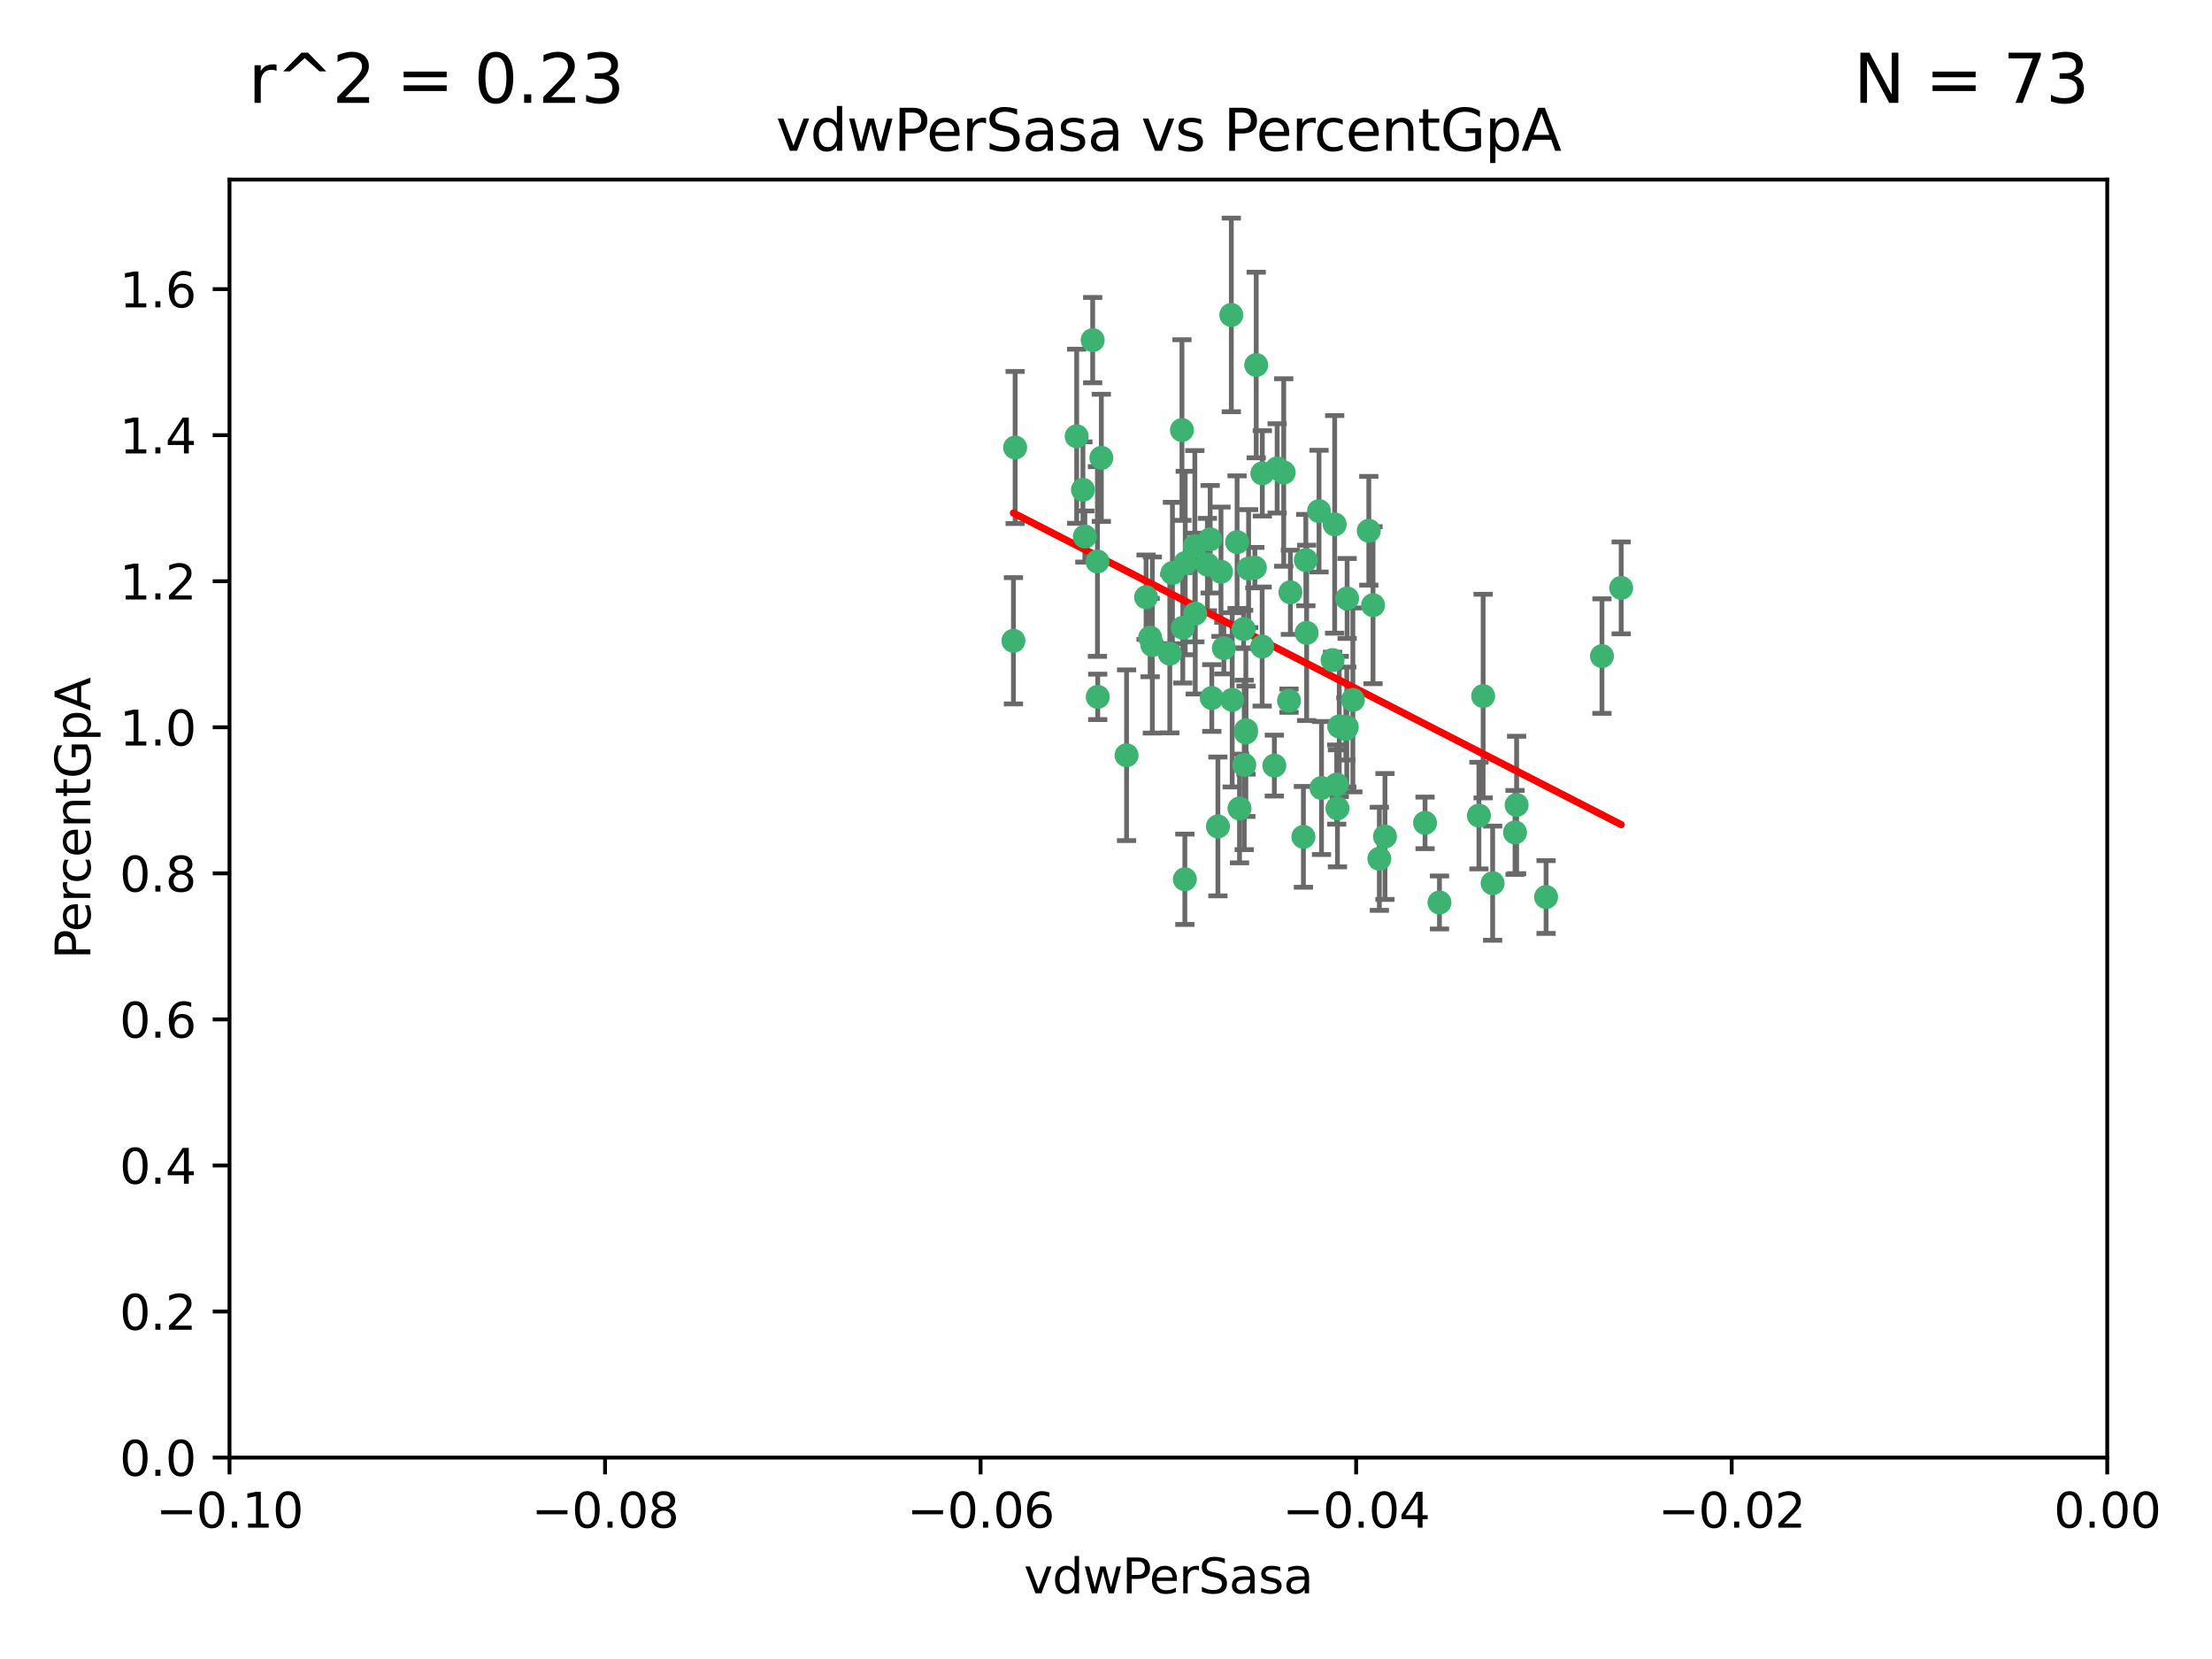 <?xml version="1.0" encoding="utf-8" standalone="no"?>
<!DOCTYPE svg PUBLIC "-//W3C//DTD SVG 1.1//EN"
  "http://www.w3.org/Graphics/SVG/1.1/DTD/svg11.dtd">
<svg xmlns:xlink="http://www.w3.org/1999/xlink" width="460.8pt" height="345.6pt" viewBox="0 0 460.8 345.6" xmlns="http://www.w3.org/2000/svg" version="1.1">
 <defs>
  <style type="text/css">*{stroke-linejoin: round; stroke-linecap: butt}</style>
 </defs>
 <g id="figure_1">
  <g id="patch_1">
   <path d="M 0 345.6 
L 460.8 345.6 
L 460.8 0 
L 0 0 
z
" style="fill: #ffffff"/>
  </g>
  <g id="axes_1">
   <g id="patch_2">
    <path d="M 47.81 303.64 
L 438.975 303.64 
L 438.975 37.411 
L 47.81 37.411 
z
" style="fill: #ffffff"/>
   </g>
   <g id="PathCollection_1">
    <defs>
     <path id="mf8e8f788d4" d="M 0 1.118 
C 0.297 1.118 0.581 1 0.791 0.791 
C 1 0.581 1.118 0.297 1.118 0 
C 1.118 -0.297 1 -0.581 0.791 -0.791 
C 0.581 -1 0.297 -1.118 0 -1.118 
C -0.297 -1.118 -0.581 -1 -0.791 -0.791 
C -1 -0.581 -1.118 -0.297 -1.118 0 
C -1.118 0.297 -1 0.581 -0.791 0.791 
C -0.581 1 -0.297 1.118 0 1.118 
z
" style="stroke: #3cb371"/>
    </defs>
    <g clip-path="url(#p7f26d3a4bd)">
     <use xlink:href="#mf8e8f788d4" x="257.709" y="112.935" style="fill: #3cb371; stroke: #3cb371"/>
     <use xlink:href="#mf8e8f788d4" x="259.069" y="131.048" style="fill: #3cb371; stroke: #3cb371"/>
     <use xlink:href="#mf8e8f788d4" x="224.292" y="90.88" style="fill: #3cb371; stroke: #3cb371"/>
     <use xlink:href="#mf8e8f788d4" x="262.963" y="98.611" style="fill: #3cb371; stroke: #3cb371"/>
     <use xlink:href="#mf8e8f788d4" x="225.996" y="111.768" style="fill: #3cb371; stroke: #3cb371"/>
     <use xlink:href="#mf8e8f788d4" x="234.685" y="157.33" style="fill: #3cb371; stroke: #3cb371"/>
     <use xlink:href="#mf8e8f788d4" x="244.243" y="119.368" style="fill: #3cb371; stroke: #3cb371"/>
     <use xlink:href="#mf8e8f788d4" x="280.558" y="151.457" style="fill: #3cb371; stroke: #3cb371"/>
     <use xlink:href="#mf8e8f788d4" x="256.504" y="65.606" style="fill: #3cb371; stroke: #3cb371"/>
     <use xlink:href="#mf8e8f788d4" x="254.353" y="119.105" style="fill: #3cb371; stroke: #3cb371"/>
     <use xlink:href="#mf8e8f788d4" x="246.396" y="130.776" style="fill: #3cb371; stroke: #3cb371"/>
     <use xlink:href="#mf8e8f788d4" x="248.995" y="127.82" style="fill: #3cb371; stroke: #3cb371"/>
     <use xlink:href="#mf8e8f788d4" x="225.595" y="102.028" style="fill: #3cb371; stroke: #3cb371"/>
     <use xlink:href="#mf8e8f788d4" x="268.527" y="145.966" style="fill: #3cb371; stroke: #3cb371"/>
     <use xlink:href="#mf8e8f788d4" x="267.422" y="98.431" style="fill: #3cb371; stroke: #3cb371"/>
     <use xlink:href="#mf8e8f788d4" x="260.106" y="118.446" style="fill: #3cb371; stroke: #3cb371"/>
     <use xlink:href="#mf8e8f788d4" x="211.471" y="93.226" style="fill: #3cb371; stroke: #3cb371"/>
     <use xlink:href="#mf8e8f788d4" x="253.713" y="172.163" style="fill: #3cb371; stroke: #3cb371"/>
     <use xlink:href="#mf8e8f788d4" x="275.293" y="164.157" style="fill: #3cb371; stroke: #3cb371"/>
     <use xlink:href="#mf8e8f788d4" x="256.69" y="145.786" style="fill: #3cb371; stroke: #3cb371"/>
     <use xlink:href="#mf8e8f788d4" x="259.534" y="152.588" style="fill: #3cb371; stroke: #3cb371"/>
     <use xlink:href="#mf8e8f788d4" x="238.749" y="124.404" style="fill: #3cb371; stroke: #3cb371"/>
     <use xlink:href="#mf8e8f788d4" x="254.947" y="135.021" style="fill: #3cb371; stroke: #3cb371"/>
     <use xlink:href="#mf8e8f788d4" x="259.199" y="159.342" style="fill: #3cb371; stroke: #3cb371"/>
     <use xlink:href="#mf8e8f788d4" x="278.991" y="151.333" style="fill: #3cb371; stroke: #3cb371"/>
     <use xlink:href="#mf8e8f788d4" x="246.907" y="117.288" style="fill: #3cb371; stroke: #3cb371"/>
     <use xlink:href="#mf8e8f788d4" x="277.597" y="137.505" style="fill: #3cb371; stroke: #3cb371"/>
     <use xlink:href="#mf8e8f788d4" x="240.052" y="134.369" style="fill: #3cb371; stroke: #3cb371"/>
     <use xlink:href="#mf8e8f788d4" x="278.038" y="109.235" style="fill: #3cb371; stroke: #3cb371"/>
     <use xlink:href="#mf8e8f788d4" x="272.197" y="131.834" style="fill: #3cb371; stroke: #3cb371"/>
     <use xlink:href="#mf8e8f788d4" x="286.028" y="126.071" style="fill: #3cb371; stroke: #3cb371"/>
     <use xlink:href="#mf8e8f788d4" x="229.43" y="95.371" style="fill: #3cb371; stroke: #3cb371"/>
     <use xlink:href="#mf8e8f788d4" x="248.906" y="113.783" style="fill: #3cb371; stroke: #3cb371"/>
     <use xlink:href="#mf8e8f788d4" x="261.695" y="76.037" style="fill: #3cb371; stroke: #3cb371"/>
     <use xlink:href="#mf8e8f788d4" x="251.524" y="117.606" style="fill: #3cb371; stroke: #3cb371"/>
     <use xlink:href="#mf8e8f788d4" x="261.408" y="118.255" style="fill: #3cb371; stroke: #3cb371"/>
     <use xlink:href="#mf8e8f788d4" x="274.778" y="106.473" style="fill: #3cb371; stroke: #3cb371"/>
     <use xlink:href="#mf8e8f788d4" x="252.103" y="112.334" style="fill: #3cb371; stroke: #3cb371"/>
     <use xlink:href="#mf8e8f788d4" x="252.44" y="145.408" style="fill: #3cb371; stroke: #3cb371"/>
     <use xlink:href="#mf8e8f788d4" x="268.815" y="123.385" style="fill: #3cb371; stroke: #3cb371"/>
     <use xlink:href="#mf8e8f788d4" x="211.116" y="133.482" style="fill: #3cb371; stroke: #3cb371"/>
     <use xlink:href="#mf8e8f788d4" x="272.028" y="116.673" style="fill: #3cb371; stroke: #3cb371"/>
     <use xlink:href="#mf8e8f788d4" x="296.863" y="171.42" style="fill: #3cb371; stroke: #3cb371"/>
     <use xlink:href="#mf8e8f788d4" x="227.626" y="70.852" style="fill: #3cb371; stroke: #3cb371"/>
     <use xlink:href="#mf8e8f788d4" x="228.617" y="116.973" style="fill: #3cb371; stroke: #3cb371"/>
     <use xlink:href="#mf8e8f788d4" x="266.054" y="97.572" style="fill: #3cb371; stroke: #3cb371"/>
     <use xlink:href="#mf8e8f788d4" x="280.631" y="124.669" style="fill: #3cb371; stroke: #3cb371"/>
     <use xlink:href="#mf8e8f788d4" x="228.678" y="145.171" style="fill: #3cb371; stroke: #3cb371"/>
     <use xlink:href="#mf8e8f788d4" x="258.214" y="168.419" style="fill: #3cb371; stroke: #3cb371"/>
     <use xlink:href="#mf8e8f788d4" x="243.692" y="136.178" style="fill: #3cb371; stroke: #3cb371"/>
     <use xlink:href="#mf8e8f788d4" x="239.598" y="132.82" style="fill: #3cb371; stroke: #3cb371"/>
     <use xlink:href="#mf8e8f788d4" x="265.469" y="159.488" style="fill: #3cb371; stroke: #3cb371"/>
     <use xlink:href="#mf8e8f788d4" x="262.93" y="134.689" style="fill: #3cb371; stroke: #3cb371"/>
     <use xlink:href="#mf8e8f788d4" x="246.22" y="89.586" style="fill: #3cb371; stroke: #3cb371"/>
     <use xlink:href="#mf8e8f788d4" x="287.344" y="178.897" style="fill: #3cb371; stroke: #3cb371"/>
     <use xlink:href="#mf8e8f788d4" x="278.461" y="163.438" style="fill: #3cb371; stroke: #3cb371"/>
     <use xlink:href="#mf8e8f788d4" x="280.361" y="151.836" style="fill: #3cb371; stroke: #3cb371"/>
     <use xlink:href="#mf8e8f788d4" x="246.827" y="183.167" style="fill: #3cb371; stroke: #3cb371"/>
     <use xlink:href="#mf8e8f788d4" x="285.147" y="110.571" style="fill: #3cb371; stroke: #3cb371"/>
     <use xlink:href="#mf8e8f788d4" x="322.076" y="186.867" style="fill: #3cb371; stroke: #3cb371"/>
     <use xlink:href="#mf8e8f788d4" x="333.718" y="136.674" style="fill: #3cb371; stroke: #3cb371"/>
     <use xlink:href="#mf8e8f788d4" x="259.57" y="152.103" style="fill: #3cb371; stroke: #3cb371"/>
     <use xlink:href="#mf8e8f788d4" x="308.088" y="169.899" style="fill: #3cb371; stroke: #3cb371"/>
     <use xlink:href="#mf8e8f788d4" x="271.525" y="174.332" style="fill: #3cb371; stroke: #3cb371"/>
     <use xlink:href="#mf8e8f788d4" x="278.615" y="168.396" style="fill: #3cb371; stroke: #3cb371"/>
     <use xlink:href="#mf8e8f788d4" x="299.868" y="188.002" style="fill: #3cb371; stroke: #3cb371"/>
     <use xlink:href="#mf8e8f788d4" x="281.825" y="145.801" style="fill: #3cb371; stroke: #3cb371"/>
     <use xlink:href="#mf8e8f788d4" x="315.611" y="173.41" style="fill: #3cb371; stroke: #3cb371"/>
     <use xlink:href="#mf8e8f788d4" x="315.939" y="167.688" style="fill: #3cb371; stroke: #3cb371"/>
     <use xlink:href="#mf8e8f788d4" x="337.721" y="122.465" style="fill: #3cb371; stroke: #3cb371"/>
     <use xlink:href="#mf8e8f788d4" x="308.964" y="145.004" style="fill: #3cb371; stroke: #3cb371"/>
     <use xlink:href="#mf8e8f788d4" x="310.945" y="183.98" style="fill: #3cb371; stroke: #3cb371"/>
     <use xlink:href="#mf8e8f788d4" x="288.514" y="174.257" style="fill: #3cb371; stroke: #3cb371"/>
    </g>
   </g>
   <g id="matplotlib.axis_1">
    <g id="xtick_1">
     <g id="line2d_1">
      <defs>
       <path id="me4953b4e4b" d="M 0 0 
L 0 3.5 
" style="stroke: #000000; stroke-width: 0.8"/>
      </defs>
      <g>
       <use xlink:href="#me4953b4e4b" x="47.81" y="303.64" style="stroke: #000000; stroke-width: 0.8"/>
      </g>
     </g>
     <g id="text_1">
      <!-- −0.10 -->
      <g transform="translate(32.487 318.238)scale(0.1 -0.1)">
       <defs>
        <path id="DejaVuSans-2212" d="M 678 2272 
L 4684 2272 
L 4684 1741 
L 678 1741 
L 678 2272 
z
" transform="scale(0.016)"/>
        <path id="DejaVuSans-30" d="M 2034 4250 
Q 1547 4250 1301 3770 
Q 1056 3291 1056 2328 
Q 1056 1369 1301 889 
Q 1547 409 2034 409 
Q 2525 409 2770 889 
Q 3016 1369 3016 2328 
Q 3016 3291 2770 3770 
Q 2525 4250 2034 4250 
z
M 2034 4750 
Q 2819 4750 3233 4129 
Q 3647 3509 3647 2328 
Q 3647 1150 3233 529 
Q 2819 -91 2034 -91 
Q 1250 -91 836 529 
Q 422 1150 422 2328 
Q 422 3509 836 4129 
Q 1250 4750 2034 4750 
z
" transform="scale(0.016)"/>
        <path id="DejaVuSans-2e" d="M 684 794 
L 1344 794 
L 1344 0 
L 684 0 
L 684 794 
z
" transform="scale(0.016)"/>
        <path id="DejaVuSans-31" d="M 794 531 
L 1825 531 
L 1825 4091 
L 703 3866 
L 703 4441 
L 1819 4666 
L 2450 4666 
L 2450 531 
L 3481 531 
L 3481 0 
L 794 0 
L 794 531 
z
" transform="scale(0.016)"/>
       </defs>
       <use xlink:href="#DejaVuSans-2212"/>
       <use xlink:href="#DejaVuSans-30" x="83.789"/>
       <use xlink:href="#DejaVuSans-2e" x="147.412"/>
       <use xlink:href="#DejaVuSans-31" x="179.199"/>
       <use xlink:href="#DejaVuSans-30" x="242.822"/>
      </g>
     </g>
    </g>
    <g id="xtick_2">
     <g id="line2d_2">
      <g>
       <use xlink:href="#me4953b4e4b" x="126.043" y="303.64" style="stroke: #000000; stroke-width: 0.8"/>
      </g>
     </g>
     <g id="text_2">
      <!-- −0.08 -->
      <g transform="translate(110.72 318.238)scale(0.1 -0.1)">
       <defs>
        <path id="DejaVuSans-38" d="M 2034 2216 
Q 1584 2216 1326 1975 
Q 1069 1734 1069 1313 
Q 1069 891 1326 650 
Q 1584 409 2034 409 
Q 2484 409 2743 651 
Q 3003 894 3003 1313 
Q 3003 1734 2745 1975 
Q 2488 2216 2034 2216 
z
M 1403 2484 
Q 997 2584 770 2862 
Q 544 3141 544 3541 
Q 544 4100 942 4425 
Q 1341 4750 2034 4750 
Q 2731 4750 3128 4425 
Q 3525 4100 3525 3541 
Q 3525 3141 3298 2862 
Q 3072 2584 2669 2484 
Q 3125 2378 3379 2068 
Q 3634 1759 3634 1313 
Q 3634 634 3220 271 
Q 2806 -91 2034 -91 
Q 1263 -91 848 271 
Q 434 634 434 1313 
Q 434 1759 690 2068 
Q 947 2378 1403 2484 
z
M 1172 3481 
Q 1172 3119 1398 2916 
Q 1625 2713 2034 2713 
Q 2441 2713 2670 2916 
Q 2900 3119 2900 3481 
Q 2900 3844 2670 4047 
Q 2441 4250 2034 4250 
Q 1625 4250 1398 4047 
Q 1172 3844 1172 3481 
z
" transform="scale(0.016)"/>
       </defs>
       <use xlink:href="#DejaVuSans-2212"/>
       <use xlink:href="#DejaVuSans-30" x="83.789"/>
       <use xlink:href="#DejaVuSans-2e" x="147.412"/>
       <use xlink:href="#DejaVuSans-30" x="179.199"/>
       <use xlink:href="#DejaVuSans-38" x="242.822"/>
      </g>
     </g>
    </g>
    <g id="xtick_3">
     <g id="line2d_3">
      <g>
       <use xlink:href="#me4953b4e4b" x="204.276" y="303.64" style="stroke: #000000; stroke-width: 0.8"/>
      </g>
     </g>
     <g id="text_3">
      <!-- −0.06 -->
      <g transform="translate(188.953 318.238)scale(0.1 -0.1)">
       <defs>
        <path id="DejaVuSans-36" d="M 2113 2584 
Q 1688 2584 1439 2293 
Q 1191 2003 1191 1497 
Q 1191 994 1439 701 
Q 1688 409 2113 409 
Q 2538 409 2786 701 
Q 3034 994 3034 1497 
Q 3034 2003 2786 2293 
Q 2538 2584 2113 2584 
z
M 3366 4563 
L 3366 3988 
Q 3128 4100 2886 4159 
Q 2644 4219 2406 4219 
Q 1781 4219 1451 3797 
Q 1122 3375 1075 2522 
Q 1259 2794 1537 2939 
Q 1816 3084 2150 3084 
Q 2853 3084 3261 2657 
Q 3669 2231 3669 1497 
Q 3669 778 3244 343 
Q 2819 -91 2113 -91 
Q 1303 -91 875 529 
Q 447 1150 447 2328 
Q 447 3434 972 4092 
Q 1497 4750 2381 4750 
Q 2619 4750 2861 4703 
Q 3103 4656 3366 4563 
z
" transform="scale(0.016)"/>
       </defs>
       <use xlink:href="#DejaVuSans-2212"/>
       <use xlink:href="#DejaVuSans-30" x="83.789"/>
       <use xlink:href="#DejaVuSans-2e" x="147.412"/>
       <use xlink:href="#DejaVuSans-30" x="179.199"/>
       <use xlink:href="#DejaVuSans-36" x="242.822"/>
      </g>
     </g>
    </g>
    <g id="xtick_4">
     <g id="line2d_4">
      <g>
       <use xlink:href="#me4953b4e4b" x="282.509" y="303.64" style="stroke: #000000; stroke-width: 0.8"/>
      </g>
     </g>
     <g id="text_4">
      <!-- −0.04 -->
      <g transform="translate(267.186 318.238)scale(0.1 -0.1)">
       <defs>
        <path id="DejaVuSans-34" d="M 2419 4116 
L 825 1625 
L 2419 1625 
L 2419 4116 
z
M 2253 4666 
L 3047 4666 
L 3047 1625 
L 3713 1625 
L 3713 1100 
L 3047 1100 
L 3047 0 
L 2419 0 
L 2419 1100 
L 313 1100 
L 313 1709 
L 2253 4666 
z
" transform="scale(0.016)"/>
       </defs>
       <use xlink:href="#DejaVuSans-2212"/>
       <use xlink:href="#DejaVuSans-30" x="83.789"/>
       <use xlink:href="#DejaVuSans-2e" x="147.412"/>
       <use xlink:href="#DejaVuSans-30" x="179.199"/>
       <use xlink:href="#DejaVuSans-34" x="242.822"/>
      </g>
     </g>
    </g>
    <g id="xtick_5">
     <g id="line2d_5">
      <g>
       <use xlink:href="#me4953b4e4b" x="360.742" y="303.64" style="stroke: #000000; stroke-width: 0.8"/>
      </g>
     </g>
     <g id="text_5">
      <!-- −0.02 -->
      <g transform="translate(345.419 318.238)scale(0.1 -0.1)">
       <defs>
        <path id="DejaVuSans-32" d="M 1228 531 
L 3431 531 
L 3431 0 
L 469 0 
L 469 531 
Q 828 903 1448 1529 
Q 2069 2156 2228 2338 
Q 2531 2678 2651 2914 
Q 2772 3150 2772 3378 
Q 2772 3750 2511 3984 
Q 2250 4219 1831 4219 
Q 1534 4219 1204 4116 
Q 875 4013 500 3803 
L 500 4441 
Q 881 4594 1212 4672 
Q 1544 4750 1819 4750 
Q 2544 4750 2975 4387 
Q 3406 4025 3406 3419 
Q 3406 3131 3298 2873 
Q 3191 2616 2906 2266 
Q 2828 2175 2409 1742 
Q 1991 1309 1228 531 
z
" transform="scale(0.016)"/>
       </defs>
       <use xlink:href="#DejaVuSans-2212"/>
       <use xlink:href="#DejaVuSans-30" x="83.789"/>
       <use xlink:href="#DejaVuSans-2e" x="147.412"/>
       <use xlink:href="#DejaVuSans-30" x="179.199"/>
       <use xlink:href="#DejaVuSans-32" x="242.822"/>
      </g>
     </g>
    </g>
    <g id="xtick_6">
     <g id="line2d_6">
      <g>
       <use xlink:href="#me4953b4e4b" x="438.975" y="303.64" style="stroke: #000000; stroke-width: 0.8"/>
      </g>
     </g>
     <g id="text_6">
      <!-- 0.00 -->
      <g transform="translate(427.842 318.238)scale(0.1 -0.1)">
       <use xlink:href="#DejaVuSans-30"/>
       <use xlink:href="#DejaVuSans-2e" x="63.623"/>
       <use xlink:href="#DejaVuSans-30" x="95.41"/>
       <use xlink:href="#DejaVuSans-30" x="159.033"/>
      </g>
     </g>
    </g>
    <g id="text_7">
     <!-- vdwPerSasa -->
     <g transform="translate(213.297 331.917)scale(0.1 -0.1)">
      <defs>
       <path id="DejaVuSans-76" d="M 191 3500 
L 800 3500 
L 1894 563 
L 2988 3500 
L 3597 3500 
L 2284 0 
L 1503 0 
L 191 3500 
z
" transform="scale(0.016)"/>
       <path id="DejaVuSans-64" d="M 2906 2969 
L 2906 4863 
L 3481 4863 
L 3481 0 
L 2906 0 
L 2906 525 
Q 2725 213 2448 61 
Q 2172 -91 1784 -91 
Q 1150 -91 751 415 
Q 353 922 353 1747 
Q 353 2572 751 3078 
Q 1150 3584 1784 3584 
Q 2172 3584 2448 3432 
Q 2725 3281 2906 2969 
z
M 947 1747 
Q 947 1113 1208 752 
Q 1469 391 1925 391 
Q 2381 391 2643 752 
Q 2906 1113 2906 1747 
Q 2906 2381 2643 2742 
Q 2381 3103 1925 3103 
Q 1469 3103 1208 2742 
Q 947 2381 947 1747 
z
" transform="scale(0.016)"/>
       <path id="DejaVuSans-77" d="M 269 3500 
L 844 3500 
L 1563 769 
L 2278 3500 
L 2956 3500 
L 3675 769 
L 4391 3500 
L 4966 3500 
L 4050 0 
L 3372 0 
L 2619 2869 
L 1863 0 
L 1184 0 
L 269 3500 
z
" transform="scale(0.016)"/>
       <path id="DejaVuSans-50" d="M 1259 4147 
L 1259 2394 
L 2053 2394 
Q 2494 2394 2734 2622 
Q 2975 2850 2975 3272 
Q 2975 3691 2734 3919 
Q 2494 4147 2053 4147 
L 1259 4147 
z
M 628 4666 
L 2053 4666 
Q 2838 4666 3239 4311 
Q 3641 3956 3641 3272 
Q 3641 2581 3239 2228 
Q 2838 1875 2053 1875 
L 1259 1875 
L 1259 0 
L 628 0 
L 628 4666 
z
" transform="scale(0.016)"/>
       <path id="DejaVuSans-65" d="M 3597 1894 
L 3597 1613 
L 953 1613 
Q 991 1019 1311 708 
Q 1631 397 2203 397 
Q 2534 397 2845 478 
Q 3156 559 3463 722 
L 3463 178 
Q 3153 47 2828 -22 
Q 2503 -91 2169 -91 
Q 1331 -91 842 396 
Q 353 884 353 1716 
Q 353 2575 817 3079 
Q 1281 3584 2069 3584 
Q 2775 3584 3186 3129 
Q 3597 2675 3597 1894 
z
M 3022 2063 
Q 3016 2534 2758 2815 
Q 2500 3097 2075 3097 
Q 1594 3097 1305 2825 
Q 1016 2553 972 2059 
L 3022 2063 
z
" transform="scale(0.016)"/>
       <path id="DejaVuSans-72" d="M 2631 2963 
Q 2534 3019 2420 3045 
Q 2306 3072 2169 3072 
Q 1681 3072 1420 2755 
Q 1159 2438 1159 1844 
L 1159 0 
L 581 0 
L 581 3500 
L 1159 3500 
L 1159 2956 
Q 1341 3275 1631 3429 
Q 1922 3584 2338 3584 
Q 2397 3584 2469 3576 
Q 2541 3569 2628 3553 
L 2631 2963 
z
" transform="scale(0.016)"/>
       <path id="DejaVuSans-53" d="M 3425 4513 
L 3425 3897 
Q 3066 4069 2747 4153 
Q 2428 4238 2131 4238 
Q 1616 4238 1336 4038 
Q 1056 3838 1056 3469 
Q 1056 3159 1242 3001 
Q 1428 2844 1947 2747 
L 2328 2669 
Q 3034 2534 3370 2195 
Q 3706 1856 3706 1288 
Q 3706 609 3251 259 
Q 2797 -91 1919 -91 
Q 1588 -91 1214 -16 
Q 841 59 441 206 
L 441 856 
Q 825 641 1194 531 
Q 1563 422 1919 422 
Q 2459 422 2753 634 
Q 3047 847 3047 1241 
Q 3047 1584 2836 1778 
Q 2625 1972 2144 2069 
L 1759 2144 
Q 1053 2284 737 2584 
Q 422 2884 422 3419 
Q 422 4038 858 4394 
Q 1294 4750 2059 4750 
Q 2388 4750 2728 4690 
Q 3069 4631 3425 4513 
z
" transform="scale(0.016)"/>
       <path id="DejaVuSans-61" d="M 2194 1759 
Q 1497 1759 1228 1600 
Q 959 1441 959 1056 
Q 959 750 1161 570 
Q 1363 391 1709 391 
Q 2188 391 2477 730 
Q 2766 1069 2766 1631 
L 2766 1759 
L 2194 1759 
z
M 3341 1997 
L 3341 0 
L 2766 0 
L 2766 531 
Q 2569 213 2275 61 
Q 1981 -91 1556 -91 
Q 1019 -91 701 211 
Q 384 513 384 1019 
Q 384 1609 779 1909 
Q 1175 2209 1959 2209 
L 2766 2209 
L 2766 2266 
Q 2766 2663 2505 2880 
Q 2244 3097 1772 3097 
Q 1472 3097 1187 3025 
Q 903 2953 641 2809 
L 641 3341 
Q 956 3463 1253 3523 
Q 1550 3584 1831 3584 
Q 2591 3584 2966 3190 
Q 3341 2797 3341 1997 
z
" transform="scale(0.016)"/>
       <path id="DejaVuSans-73" d="M 2834 3397 
L 2834 2853 
Q 2591 2978 2328 3040 
Q 2066 3103 1784 3103 
Q 1356 3103 1142 2972 
Q 928 2841 928 2578 
Q 928 2378 1081 2264 
Q 1234 2150 1697 2047 
L 1894 2003 
Q 2506 1872 2764 1633 
Q 3022 1394 3022 966 
Q 3022 478 2636 193 
Q 2250 -91 1575 -91 
Q 1294 -91 989 -36 
Q 684 19 347 128 
L 347 722 
Q 666 556 975 473 
Q 1284 391 1588 391 
Q 1994 391 2212 530 
Q 2431 669 2431 922 
Q 2431 1156 2273 1281 
Q 2116 1406 1581 1522 
L 1381 1569 
Q 847 1681 609 1914 
Q 372 2147 372 2553 
Q 372 3047 722 3315 
Q 1072 3584 1716 3584 
Q 2034 3584 2315 3537 
Q 2597 3491 2834 3397 
z
" transform="scale(0.016)"/>
      </defs>
      <use xlink:href="#DejaVuSans-76"/>
      <use xlink:href="#DejaVuSans-64" x="59.18"/>
      <use xlink:href="#DejaVuSans-77" x="122.656"/>
      <use xlink:href="#DejaVuSans-50" x="204.443"/>
      <use xlink:href="#DejaVuSans-65" x="261.121"/>
      <use xlink:href="#DejaVuSans-72" x="322.645"/>
      <use xlink:href="#DejaVuSans-53" x="363.758"/>
      <use xlink:href="#DejaVuSans-61" x="427.234"/>
      <use xlink:href="#DejaVuSans-73" x="488.514"/>
      <use xlink:href="#DejaVuSans-61" x="540.613"/>
     </g>
    </g>
   </g>
   <g id="matplotlib.axis_2">
    <g id="ytick_1">
     <g id="line2d_7">
      <defs>
       <path id="m6888a60191" d="M 0 0 
L -3.5 0 
" style="stroke: #000000; stroke-width: 0.8"/>
      </defs>
      <g>
       <use xlink:href="#m6888a60191" x="47.81" y="303.64" style="stroke: #000000; stroke-width: 0.8"/>
      </g>
     </g>
     <g id="text_8">
      <!-- 0.0 -->
      <g transform="translate(24.907 307.439)scale(0.1 -0.1)">
       <use xlink:href="#DejaVuSans-30"/>
       <use xlink:href="#DejaVuSans-2e" x="63.623"/>
       <use xlink:href="#DejaVuSans-30" x="95.41"/>
      </g>
     </g>
    </g>
    <g id="ytick_2">
     <g id="line2d_8">
      <g>
       <use xlink:href="#m6888a60191" x="47.81" y="273.214" style="stroke: #000000; stroke-width: 0.8"/>
      </g>
     </g>
     <g id="text_9">
      <!-- 0.2 -->
      <g transform="translate(24.907 277.013)scale(0.1 -0.1)">
       <use xlink:href="#DejaVuSans-30"/>
       <use xlink:href="#DejaVuSans-2e" x="63.623"/>
       <use xlink:href="#DejaVuSans-32" x="95.41"/>
      </g>
     </g>
    </g>
    <g id="ytick_3">
     <g id="line2d_9">
      <g>
       <use xlink:href="#m6888a60191" x="47.81" y="242.788" style="stroke: #000000; stroke-width: 0.8"/>
      </g>
     </g>
     <g id="text_10">
      <!-- 0.4 -->
      <g transform="translate(24.907 246.587)scale(0.1 -0.1)">
       <use xlink:href="#DejaVuSans-30"/>
       <use xlink:href="#DejaVuSans-2e" x="63.623"/>
       <use xlink:href="#DejaVuSans-34" x="95.41"/>
      </g>
     </g>
    </g>
    <g id="ytick_4">
     <g id="line2d_10">
      <g>
       <use xlink:href="#m6888a60191" x="47.81" y="212.362" style="stroke: #000000; stroke-width: 0.8"/>
      </g>
     </g>
     <g id="text_11">
      <!-- 0.6 -->
      <g transform="translate(24.907 216.161)scale(0.1 -0.1)">
       <use xlink:href="#DejaVuSans-30"/>
       <use xlink:href="#DejaVuSans-2e" x="63.623"/>
       <use xlink:href="#DejaVuSans-36" x="95.41"/>
      </g>
     </g>
    </g>
    <g id="ytick_5">
     <g id="line2d_11">
      <g>
       <use xlink:href="#m6888a60191" x="47.81" y="181.935" style="stroke: #000000; stroke-width: 0.8"/>
      </g>
     </g>
     <g id="text_12">
      <!-- 0.8 -->
      <g transform="translate(24.907 185.735)scale(0.1 -0.1)">
       <use xlink:href="#DejaVuSans-30"/>
       <use xlink:href="#DejaVuSans-2e" x="63.623"/>
       <use xlink:href="#DejaVuSans-38" x="95.41"/>
      </g>
     </g>
    </g>
    <g id="ytick_6">
     <g id="line2d_12">
      <g>
       <use xlink:href="#m6888a60191" x="47.81" y="151.509" style="stroke: #000000; stroke-width: 0.8"/>
      </g>
     </g>
     <g id="text_13">
      <!-- 1.0 -->
      <g transform="translate(24.907 155.308)scale(0.1 -0.1)">
       <use xlink:href="#DejaVuSans-31"/>
       <use xlink:href="#DejaVuSans-2e" x="63.623"/>
       <use xlink:href="#DejaVuSans-30" x="95.41"/>
      </g>
     </g>
    </g>
    <g id="ytick_7">
     <g id="line2d_13">
      <g>
       <use xlink:href="#m6888a60191" x="47.81" y="121.083" style="stroke: #000000; stroke-width: 0.8"/>
      </g>
     </g>
     <g id="text_14">
      <!-- 1.2 -->
      <g transform="translate(24.907 124.882)scale(0.1 -0.1)">
       <use xlink:href="#DejaVuSans-31"/>
       <use xlink:href="#DejaVuSans-2e" x="63.623"/>
       <use xlink:href="#DejaVuSans-32" x="95.41"/>
      </g>
     </g>
    </g>
    <g id="ytick_8">
     <g id="line2d_14">
      <g>
       <use xlink:href="#m6888a60191" x="47.81" y="90.657" style="stroke: #000000; stroke-width: 0.8"/>
      </g>
     </g>
     <g id="text_15">
      <!-- 1.4 -->
      <g transform="translate(24.907 94.456)scale(0.1 -0.1)">
       <use xlink:href="#DejaVuSans-31"/>
       <use xlink:href="#DejaVuSans-2e" x="63.623"/>
       <use xlink:href="#DejaVuSans-34" x="95.41"/>
      </g>
     </g>
    </g>
    <g id="ytick_9">
     <g id="line2d_15">
      <g>
       <use xlink:href="#m6888a60191" x="47.81" y="60.231" style="stroke: #000000; stroke-width: 0.8"/>
      </g>
     </g>
     <g id="text_16">
      <!-- 1.6 -->
      <g transform="translate(24.907 64.03)scale(0.1 -0.1)">
       <use xlink:href="#DejaVuSans-31"/>
       <use xlink:href="#DejaVuSans-2e" x="63.623"/>
       <use xlink:href="#DejaVuSans-36" x="95.41"/>
      </g>
     </g>
    </g>
    <g id="text_17">
     <!-- PercentGpA -->
     <g transform="translate(18.827 199.802)rotate(-90)scale(0.1 -0.1)">
      <defs>
       <path id="DejaVuSans-63" d="M 3122 3366 
L 3122 2828 
Q 2878 2963 2633 3030 
Q 2388 3097 2138 3097 
Q 1578 3097 1268 2742 
Q 959 2388 959 1747 
Q 959 1106 1268 751 
Q 1578 397 2138 397 
Q 2388 397 2633 464 
Q 2878 531 3122 666 
L 3122 134 
Q 2881 22 2623 -34 
Q 2366 -91 2075 -91 
Q 1284 -91 818 406 
Q 353 903 353 1747 
Q 353 2603 823 3093 
Q 1294 3584 2113 3584 
Q 2378 3584 2631 3529 
Q 2884 3475 3122 3366 
z
" transform="scale(0.016)"/>
       <path id="DejaVuSans-6e" d="M 3513 2113 
L 3513 0 
L 2938 0 
L 2938 2094 
Q 2938 2591 2744 2837 
Q 2550 3084 2163 3084 
Q 1697 3084 1428 2787 
Q 1159 2491 1159 1978 
L 1159 0 
L 581 0 
L 581 3500 
L 1159 3500 
L 1159 2956 
Q 1366 3272 1645 3428 
Q 1925 3584 2291 3584 
Q 2894 3584 3203 3211 
Q 3513 2838 3513 2113 
z
" transform="scale(0.016)"/>
       <path id="DejaVuSans-74" d="M 1172 4494 
L 1172 3500 
L 2356 3500 
L 2356 3053 
L 1172 3053 
L 1172 1153 
Q 1172 725 1289 603 
Q 1406 481 1766 481 
L 2356 481 
L 2356 0 
L 1766 0 
Q 1100 0 847 248 
Q 594 497 594 1153 
L 594 3053 
L 172 3053 
L 172 3500 
L 594 3500 
L 594 4494 
L 1172 4494 
z
" transform="scale(0.016)"/>
       <path id="DejaVuSans-47" d="M 3809 666 
L 3809 1919 
L 2778 1919 
L 2778 2438 
L 4434 2438 
L 4434 434 
Q 4069 175 3628 42 
Q 3188 -91 2688 -91 
Q 1594 -91 976 548 
Q 359 1188 359 2328 
Q 359 3472 976 4111 
Q 1594 4750 2688 4750 
Q 3144 4750 3555 4637 
Q 3966 4525 4313 4306 
L 4313 3634 
Q 3963 3931 3569 4081 
Q 3175 4231 2741 4231 
Q 1884 4231 1454 3753 
Q 1025 3275 1025 2328 
Q 1025 1384 1454 906 
Q 1884 428 2741 428 
Q 3075 428 3337 486 
Q 3600 544 3809 666 
z
" transform="scale(0.016)"/>
       <path id="DejaVuSans-70" d="M 1159 525 
L 1159 -1331 
L 581 -1331 
L 581 3500 
L 1159 3500 
L 1159 2969 
Q 1341 3281 1617 3432 
Q 1894 3584 2278 3584 
Q 2916 3584 3314 3078 
Q 3713 2572 3713 1747 
Q 3713 922 3314 415 
Q 2916 -91 2278 -91 
Q 1894 -91 1617 61 
Q 1341 213 1159 525 
z
M 3116 1747 
Q 3116 2381 2855 2742 
Q 2594 3103 2138 3103 
Q 1681 3103 1420 2742 
Q 1159 2381 1159 1747 
Q 1159 1113 1420 752 
Q 1681 391 2138 391 
Q 2594 391 2855 752 
Q 3116 1113 3116 1747 
z
" transform="scale(0.016)"/>
       <path id="DejaVuSans-41" d="M 2188 4044 
L 1331 1722 
L 3047 1722 
L 2188 4044 
z
M 1831 4666 
L 2547 4666 
L 4325 0 
L 3669 0 
L 3244 1197 
L 1141 1197 
L 716 0 
L 50 0 
L 1831 4666 
z
" transform="scale(0.016)"/>
      </defs>
      <use xlink:href="#DejaVuSans-50"/>
      <use xlink:href="#DejaVuSans-65" x="56.678"/>
      <use xlink:href="#DejaVuSans-72" x="118.201"/>
      <use xlink:href="#DejaVuSans-63" x="157.064"/>
      <use xlink:href="#DejaVuSans-65" x="212.045"/>
      <use xlink:href="#DejaVuSans-6e" x="273.568"/>
      <use xlink:href="#DejaVuSans-74" x="336.947"/>
      <use xlink:href="#DejaVuSans-47" x="376.156"/>
      <use xlink:href="#DejaVuSans-70" x="453.646"/>
      <use xlink:href="#DejaVuSans-41" x="517.123"/>
     </g>
    </g>
   </g>
   <g id="LineCollection_1">
    <path d="M 257.709 126.742 
L 257.709 99.128 
" clip-path="url(#p7f26d3a4bd)" style="fill: none; stroke: #696969"/>
    <path d="M 259.069 134.958 
L 259.069 127.138 
" clip-path="url(#p7f26d3a4bd)" style="fill: none; stroke: #696969"/>
    <path d="M 224.292 109.021 
L 224.292 72.739 
" clip-path="url(#p7f26d3a4bd)" style="fill: none; stroke: #696969"/>
    <path d="M 262.963 107.5 
L 262.963 89.723 
" clip-path="url(#p7f26d3a4bd)" style="fill: none; stroke: #696969"/>
    <path d="M 225.996 117.091 
L 225.996 106.444 
" clip-path="url(#p7f26d3a4bd)" style="fill: none; stroke: #696969"/>
    <path d="M 234.685 175.107 
L 234.685 139.552 
" clip-path="url(#p7f26d3a4bd)" style="fill: none; stroke: #696969"/>
    <path d="M 244.243 134.091 
L 244.243 104.645 
" clip-path="url(#p7f26d3a4bd)" style="fill: none; stroke: #696969"/>
    <path d="M 280.558 163.945 
L 280.558 138.968 
" clip-path="url(#p7f26d3a4bd)" style="fill: none; stroke: #696969"/>
    <path d="M 256.504 85.777 
L 256.504 45.434 
" clip-path="url(#p7f26d3a4bd)" style="fill: none; stroke: #696969"/>
    <path d="M 254.353 132.572 
L 254.353 105.638 
" clip-path="url(#p7f26d3a4bd)" style="fill: none; stroke: #696969"/>
    <path d="M 246.396 142.284 
L 246.396 119.267 
" clip-path="url(#p7f26d3a4bd)" style="fill: none; stroke: #696969"/>
    <path d="M 248.995 144.568 
L 248.995 111.073 
" clip-path="url(#p7f26d3a4bd)" style="fill: none; stroke: #696969"/>
    <path d="M 225.595 112.003 
L 225.595 92.053 
" clip-path="url(#p7f26d3a4bd)" style="fill: none; stroke: #696969"/>
    <path d="M 268.527 148.397 
L 268.527 143.536 
" clip-path="url(#p7f26d3a4bd)" style="fill: none; stroke: #696969"/>
    <path d="M 267.422 117.96 
L 267.422 78.902 
" clip-path="url(#p7f26d3a4bd)" style="fill: none; stroke: #696969"/>
    <path d="M 260.106 130.722 
L 260.106 106.17 
" clip-path="url(#p7f26d3a4bd)" style="fill: none; stroke: #696969"/>
    <path d="M 211.471 109.064 
L 211.471 77.387 
" clip-path="url(#p7f26d3a4bd)" style="fill: none; stroke: #696969"/>
    <path d="M 253.713 186.622 
L 253.713 157.704 
" clip-path="url(#p7f26d3a4bd)" style="fill: none; stroke: #696969"/>
    <path d="M 275.293 178.007 
L 275.293 150.307 
" clip-path="url(#p7f26d3a4bd)" style="fill: none; stroke: #696969"/>
    <path d="M 256.69 163.937 
L 256.69 127.634 
" clip-path="url(#p7f26d3a4bd)" style="fill: none; stroke: #696969"/>
    <path d="M 259.534 170.081 
L 259.534 135.096 
" clip-path="url(#p7f26d3a4bd)" style="fill: none; stroke: #696969"/>
    <path d="M 238.749 133.195 
L 238.749 115.614 
" clip-path="url(#p7f26d3a4bd)" style="fill: none; stroke: #696969"/>
    <path d="M 254.947 140.382 
L 254.947 129.659 
" clip-path="url(#p7f26d3a4bd)" style="fill: none; stroke: #696969"/>
    <path d="M 259.199 176.989 
L 259.199 141.695 
" clip-path="url(#p7f26d3a4bd)" style="fill: none; stroke: #696969"/>
    <path d="M 278.991 165.937 
L 278.991 136.729 
" clip-path="url(#p7f26d3a4bd)" style="fill: none; stroke: #696969"/>
    <path d="M 246.907 136.395 
L 246.907 98.181 
" clip-path="url(#p7f26d3a4bd)" style="fill: none; stroke: #696969"/>
    <path d="M 277.597 139.142 
L 277.597 135.868 
" clip-path="url(#p7f26d3a4bd)" style="fill: none; stroke: #696969"/>
    <path d="M 240.052 152.707 
L 240.052 116.031 
" clip-path="url(#p7f26d3a4bd)" style="fill: none; stroke: #696969"/>
    <path d="M 278.038 131.899 
L 278.038 86.572 
" clip-path="url(#p7f26d3a4bd)" style="fill: none; stroke: #696969"/>
    <path d="M 272.197 150.092 
L 272.197 113.575 
" clip-path="url(#p7f26d3a4bd)" style="fill: none; stroke: #696969"/>
    <path d="M 286.028 142.423 
L 286.028 109.718 
" clip-path="url(#p7f26d3a4bd)" style="fill: none; stroke: #696969"/>
    <path d="M 229.43 108.615 
L 229.43 82.127 
" clip-path="url(#p7f26d3a4bd)" style="fill: none; stroke: #696969"/>
    <path d="M 248.906 133.708 
L 248.906 93.858 
" clip-path="url(#p7f26d3a4bd)" style="fill: none; stroke: #696969"/>
    <path d="M 261.695 95.366 
L 261.695 56.709 
" clip-path="url(#p7f26d3a4bd)" style="fill: none; stroke: #696969"/>
    <path d="M 251.524 127.227 
L 251.524 107.986 
" clip-path="url(#p7f26d3a4bd)" style="fill: none; stroke: #696969"/>
    <path d="M 261.408 122.472 
L 261.408 114.039 
" clip-path="url(#p7f26d3a4bd)" style="fill: none; stroke: #696969"/>
    <path d="M 274.778 119.149 
L 274.778 93.797 
" clip-path="url(#p7f26d3a4bd)" style="fill: none; stroke: #696969"/>
    <path d="M 252.103 123.529 
L 252.103 101.139 
" clip-path="url(#p7f26d3a4bd)" style="fill: none; stroke: #696969"/>
    <path d="M 252.44 152.361 
L 252.44 138.456 
" clip-path="url(#p7f26d3a4bd)" style="fill: none; stroke: #696969"/>
    <path d="M 268.815 132.151 
L 268.815 114.62 
" clip-path="url(#p7f26d3a4bd)" style="fill: none; stroke: #696969"/>
    <path d="M 211.116 146.637 
L 211.116 120.327 
" clip-path="url(#p7f26d3a4bd)" style="fill: none; stroke: #696969"/>
    <path d="M 272.028 126.191 
L 272.028 107.154 
" clip-path="url(#p7f26d3a4bd)" style="fill: none; stroke: #696969"/>
    <path d="M 296.863 176.791 
L 296.863 166.049 
" clip-path="url(#p7f26d3a4bd)" style="fill: none; stroke: #696969"/>
    <path d="M 227.626 79.735 
L 227.626 61.968 
" clip-path="url(#p7f26d3a4bd)" style="fill: none; stroke: #696969"/>
    <path d="M 228.617 136.73 
L 228.617 97.216 
" clip-path="url(#p7f26d3a4bd)" style="fill: none; stroke: #696969"/>
    <path d="M 266.054 106.878 
L 266.054 88.267 
" clip-path="url(#p7f26d3a4bd)" style="fill: none; stroke: #696969"/>
    <path d="M 280.631 132.997 
L 280.631 116.341 
" clip-path="url(#p7f26d3a4bd)" style="fill: none; stroke: #696969"/>
    <path d="M 228.678 149.901 
L 228.678 140.441 
" clip-path="url(#p7f26d3a4bd)" style="fill: none; stroke: #696969"/>
    <path d="M 258.214 179.743 
L 258.214 157.094 
" clip-path="url(#p7f26d3a4bd)" style="fill: none; stroke: #696969"/>
    <path d="M 243.692 152.672 
L 243.692 119.684 
" clip-path="url(#p7f26d3a4bd)" style="fill: none; stroke: #696969"/>
    <path d="M 239.598 140.972 
L 239.598 124.667 
" clip-path="url(#p7f26d3a4bd)" style="fill: none; stroke: #696969"/>
    <path d="M 265.469 165.831 
L 265.469 153.145 
" clip-path="url(#p7f26d3a4bd)" style="fill: none; stroke: #696969"/>
    <path d="M 262.93 147.086 
L 262.93 122.292 
" clip-path="url(#p7f26d3a4bd)" style="fill: none; stroke: #696969"/>
    <path d="M 246.22 108.397 
L 246.22 70.776 
" clip-path="url(#p7f26d3a4bd)" style="fill: none; stroke: #696969"/>
    <path d="M 287.344 189.642 
L 287.344 168.152 
" clip-path="url(#p7f26d3a4bd)" style="fill: none; stroke: #696969"/>
    <path d="M 278.461 171.687 
L 278.461 155.189 
" clip-path="url(#p7f26d3a4bd)" style="fill: none; stroke: #696969"/>
    <path d="M 280.361 158.321 
L 280.361 145.352 
" clip-path="url(#p7f26d3a4bd)" style="fill: none; stroke: #696969"/>
    <path d="M 246.827 192.579 
L 246.827 173.755 
" clip-path="url(#p7f26d3a4bd)" style="fill: none; stroke: #696969"/>
    <path d="M 285.147 121.897 
L 285.147 99.245 
" clip-path="url(#p7f26d3a4bd)" style="fill: none; stroke: #696969"/>
    <path d="M 322.076 194.446 
L 322.076 179.287 
" clip-path="url(#p7f26d3a4bd)" style="fill: none; stroke: #696969"/>
    <path d="M 333.718 148.602 
L 333.718 124.746 
" clip-path="url(#p7f26d3a4bd)" style="fill: none; stroke: #696969"/>
    <path d="M 259.57 161.277 
L 259.57 142.929 
" clip-path="url(#p7f26d3a4bd)" style="fill: none; stroke: #696969"/>
    <path d="M 308.088 181.006 
L 308.088 158.792 
" clip-path="url(#p7f26d3a4bd)" style="fill: none; stroke: #696969"/>
    <path d="M 271.525 184.828 
L 271.525 163.836 
" clip-path="url(#p7f26d3a4bd)" style="fill: none; stroke: #696969"/>
    <path d="M 278.615 180.585 
L 278.615 156.208 
" clip-path="url(#p7f26d3a4bd)" style="fill: none; stroke: #696969"/>
    <path d="M 299.868 193.517 
L 299.868 182.486 
" clip-path="url(#p7f26d3a4bd)" style="fill: none; stroke: #696969"/>
    <path d="M 281.825 164.958 
L 281.825 126.644 
" clip-path="url(#p7f26d3a4bd)" style="fill: none; stroke: #696969"/>
    <path d="M 315.611 182.151 
L 315.611 164.669 
" clip-path="url(#p7f26d3a4bd)" style="fill: none; stroke: #696969"/>
    <path d="M 315.939 181.997 
L 315.939 153.38 
" clip-path="url(#p7f26d3a4bd)" style="fill: none; stroke: #696969"/>
    <path d="M 337.721 132.034 
L 337.721 112.895 
" clip-path="url(#p7f26d3a4bd)" style="fill: none; stroke: #696969"/>
    <path d="M 308.964 166.212 
L 308.964 123.796 
" clip-path="url(#p7f26d3a4bd)" style="fill: none; stroke: #696969"/>
    <path d="M 310.945 195.871 
L 310.945 172.089 
" clip-path="url(#p7f26d3a4bd)" style="fill: none; stroke: #696969"/>
    <path d="M 288.514 187.369 
L 288.514 161.144 
" clip-path="url(#p7f26d3a4bd)" style="fill: none; stroke: #696969"/>
   </g>
   <g id="line2d_16">
    <defs>
     <path id="ma586ae56bb" d="M 2 0 
L -2 -0 
" style="stroke: #696969"/>
    </defs>
    <g clip-path="url(#p7f26d3a4bd)">
     <use xlink:href="#ma586ae56bb" x="257.709" y="126.742" style="fill: #696969; stroke: #696969"/>
     <use xlink:href="#ma586ae56bb" x="259.069" y="134.958" style="fill: #696969; stroke: #696969"/>
     <use xlink:href="#ma586ae56bb" x="224.292" y="109.021" style="fill: #696969; stroke: #696969"/>
     <use xlink:href="#ma586ae56bb" x="262.963" y="107.5" style="fill: #696969; stroke: #696969"/>
     <use xlink:href="#ma586ae56bb" x="225.996" y="117.091" style="fill: #696969; stroke: #696969"/>
     <use xlink:href="#ma586ae56bb" x="234.685" y="175.107" style="fill: #696969; stroke: #696969"/>
     <use xlink:href="#ma586ae56bb" x="244.243" y="134.091" style="fill: #696969; stroke: #696969"/>
     <use xlink:href="#ma586ae56bb" x="280.558" y="163.945" style="fill: #696969; stroke: #696969"/>
     <use xlink:href="#ma586ae56bb" x="256.504" y="85.777" style="fill: #696969; stroke: #696969"/>
     <use xlink:href="#ma586ae56bb" x="254.353" y="132.572" style="fill: #696969; stroke: #696969"/>
     <use xlink:href="#ma586ae56bb" x="246.396" y="142.284" style="fill: #696969; stroke: #696969"/>
     <use xlink:href="#ma586ae56bb" x="248.995" y="144.568" style="fill: #696969; stroke: #696969"/>
     <use xlink:href="#ma586ae56bb" x="225.595" y="112.003" style="fill: #696969; stroke: #696969"/>
     <use xlink:href="#ma586ae56bb" x="268.527" y="148.397" style="fill: #696969; stroke: #696969"/>
     <use xlink:href="#ma586ae56bb" x="267.422" y="117.96" style="fill: #696969; stroke: #696969"/>
     <use xlink:href="#ma586ae56bb" x="260.106" y="130.722" style="fill: #696969; stroke: #696969"/>
     <use xlink:href="#ma586ae56bb" x="211.471" y="109.064" style="fill: #696969; stroke: #696969"/>
     <use xlink:href="#ma586ae56bb" x="253.713" y="186.622" style="fill: #696969; stroke: #696969"/>
     <use xlink:href="#ma586ae56bb" x="275.293" y="178.007" style="fill: #696969; stroke: #696969"/>
     <use xlink:href="#ma586ae56bb" x="256.69" y="163.937" style="fill: #696969; stroke: #696969"/>
     <use xlink:href="#ma586ae56bb" x="259.534" y="170.081" style="fill: #696969; stroke: #696969"/>
     <use xlink:href="#ma586ae56bb" x="238.749" y="133.195" style="fill: #696969; stroke: #696969"/>
     <use xlink:href="#ma586ae56bb" x="254.947" y="140.382" style="fill: #696969; stroke: #696969"/>
     <use xlink:href="#ma586ae56bb" x="259.199" y="176.989" style="fill: #696969; stroke: #696969"/>
     <use xlink:href="#ma586ae56bb" x="278.991" y="165.937" style="fill: #696969; stroke: #696969"/>
     <use xlink:href="#ma586ae56bb" x="246.907" y="136.395" style="fill: #696969; stroke: #696969"/>
     <use xlink:href="#ma586ae56bb" x="277.597" y="139.142" style="fill: #696969; stroke: #696969"/>
     <use xlink:href="#ma586ae56bb" x="240.052" y="152.707" style="fill: #696969; stroke: #696969"/>
     <use xlink:href="#ma586ae56bb" x="278.038" y="131.899" style="fill: #696969; stroke: #696969"/>
     <use xlink:href="#ma586ae56bb" x="272.197" y="150.092" style="fill: #696969; stroke: #696969"/>
     <use xlink:href="#ma586ae56bb" x="286.028" y="142.423" style="fill: #696969; stroke: #696969"/>
     <use xlink:href="#ma586ae56bb" x="229.43" y="108.615" style="fill: #696969; stroke: #696969"/>
     <use xlink:href="#ma586ae56bb" x="248.906" y="133.708" style="fill: #696969; stroke: #696969"/>
     <use xlink:href="#ma586ae56bb" x="261.695" y="95.366" style="fill: #696969; stroke: #696969"/>
     <use xlink:href="#ma586ae56bb" x="251.524" y="127.227" style="fill: #696969; stroke: #696969"/>
     <use xlink:href="#ma586ae56bb" x="261.408" y="122.472" style="fill: #696969; stroke: #696969"/>
     <use xlink:href="#ma586ae56bb" x="274.778" y="119.149" style="fill: #696969; stroke: #696969"/>
     <use xlink:href="#ma586ae56bb" x="252.103" y="123.529" style="fill: #696969; stroke: #696969"/>
     <use xlink:href="#ma586ae56bb" x="252.44" y="152.361" style="fill: #696969; stroke: #696969"/>
     <use xlink:href="#ma586ae56bb" x="268.815" y="132.151" style="fill: #696969; stroke: #696969"/>
     <use xlink:href="#ma586ae56bb" x="211.116" y="146.637" style="fill: #696969; stroke: #696969"/>
     <use xlink:href="#ma586ae56bb" x="272.028" y="126.191" style="fill: #696969; stroke: #696969"/>
     <use xlink:href="#ma586ae56bb" x="296.863" y="176.791" style="fill: #696969; stroke: #696969"/>
     <use xlink:href="#ma586ae56bb" x="227.626" y="79.735" style="fill: #696969; stroke: #696969"/>
     <use xlink:href="#ma586ae56bb" x="228.617" y="136.73" style="fill: #696969; stroke: #696969"/>
     <use xlink:href="#ma586ae56bb" x="266.054" y="106.878" style="fill: #696969; stroke: #696969"/>
     <use xlink:href="#ma586ae56bb" x="280.631" y="132.997" style="fill: #696969; stroke: #696969"/>
     <use xlink:href="#ma586ae56bb" x="228.678" y="149.901" style="fill: #696969; stroke: #696969"/>
     <use xlink:href="#ma586ae56bb" x="258.214" y="179.743" style="fill: #696969; stroke: #696969"/>
     <use xlink:href="#ma586ae56bb" x="243.692" y="152.672" style="fill: #696969; stroke: #696969"/>
     <use xlink:href="#ma586ae56bb" x="239.598" y="140.972" style="fill: #696969; stroke: #696969"/>
     <use xlink:href="#ma586ae56bb" x="265.469" y="165.831" style="fill: #696969; stroke: #696969"/>
     <use xlink:href="#ma586ae56bb" x="262.93" y="147.086" style="fill: #696969; stroke: #696969"/>
     <use xlink:href="#ma586ae56bb" x="246.22" y="108.397" style="fill: #696969; stroke: #696969"/>
     <use xlink:href="#ma586ae56bb" x="287.344" y="189.642" style="fill: #696969; stroke: #696969"/>
     <use xlink:href="#ma586ae56bb" x="278.461" y="171.687" style="fill: #696969; stroke: #696969"/>
     <use xlink:href="#ma586ae56bb" x="280.361" y="158.321" style="fill: #696969; stroke: #696969"/>
     <use xlink:href="#ma586ae56bb" x="246.827" y="192.579" style="fill: #696969; stroke: #696969"/>
     <use xlink:href="#ma586ae56bb" x="285.147" y="121.897" style="fill: #696969; stroke: #696969"/>
     <use xlink:href="#ma586ae56bb" x="322.076" y="194.446" style="fill: #696969; stroke: #696969"/>
     <use xlink:href="#ma586ae56bb" x="333.718" y="148.602" style="fill: #696969; stroke: #696969"/>
     <use xlink:href="#ma586ae56bb" x="259.57" y="161.277" style="fill: #696969; stroke: #696969"/>
     <use xlink:href="#ma586ae56bb" x="308.088" y="181.006" style="fill: #696969; stroke: #696969"/>
     <use xlink:href="#ma586ae56bb" x="271.525" y="184.828" style="fill: #696969; stroke: #696969"/>
     <use xlink:href="#ma586ae56bb" x="278.615" y="180.585" style="fill: #696969; stroke: #696969"/>
     <use xlink:href="#ma586ae56bb" x="299.868" y="193.517" style="fill: #696969; stroke: #696969"/>
     <use xlink:href="#ma586ae56bb" x="281.825" y="164.958" style="fill: #696969; stroke: #696969"/>
     <use xlink:href="#ma586ae56bb" x="315.611" y="182.151" style="fill: #696969; stroke: #696969"/>
     <use xlink:href="#ma586ae56bb" x="315.939" y="181.997" style="fill: #696969; stroke: #696969"/>
     <use xlink:href="#ma586ae56bb" x="337.721" y="132.034" style="fill: #696969; stroke: #696969"/>
     <use xlink:href="#ma586ae56bb" x="308.964" y="166.212" style="fill: #696969; stroke: #696969"/>
     <use xlink:href="#ma586ae56bb" x="310.945" y="195.871" style="fill: #696969; stroke: #696969"/>
     <use xlink:href="#ma586ae56bb" x="288.514" y="187.369" style="fill: #696969; stroke: #696969"/>
    </g>
   </g>
   <g id="line2d_17">
    <g clip-path="url(#p7f26d3a4bd)">
     <use xlink:href="#ma586ae56bb" x="257.709" y="99.128" style="fill: #696969; stroke: #696969"/>
     <use xlink:href="#ma586ae56bb" x="259.069" y="127.138" style="fill: #696969; stroke: #696969"/>
     <use xlink:href="#ma586ae56bb" x="224.292" y="72.739" style="fill: #696969; stroke: #696969"/>
     <use xlink:href="#ma586ae56bb" x="262.963" y="89.723" style="fill: #696969; stroke: #696969"/>
     <use xlink:href="#ma586ae56bb" x="225.996" y="106.444" style="fill: #696969; stroke: #696969"/>
     <use xlink:href="#ma586ae56bb" x="234.685" y="139.552" style="fill: #696969; stroke: #696969"/>
     <use xlink:href="#ma586ae56bb" x="244.243" y="104.645" style="fill: #696969; stroke: #696969"/>
     <use xlink:href="#ma586ae56bb" x="280.558" y="138.968" style="fill: #696969; stroke: #696969"/>
     <use xlink:href="#ma586ae56bb" x="256.504" y="45.434" style="fill: #696969; stroke: #696969"/>
     <use xlink:href="#ma586ae56bb" x="254.353" y="105.638" style="fill: #696969; stroke: #696969"/>
     <use xlink:href="#ma586ae56bb" x="246.396" y="119.267" style="fill: #696969; stroke: #696969"/>
     <use xlink:href="#ma586ae56bb" x="248.995" y="111.073" style="fill: #696969; stroke: #696969"/>
     <use xlink:href="#ma586ae56bb" x="225.595" y="92.053" style="fill: #696969; stroke: #696969"/>
     <use xlink:href="#ma586ae56bb" x="268.527" y="143.536" style="fill: #696969; stroke: #696969"/>
     <use xlink:href="#ma586ae56bb" x="267.422" y="78.902" style="fill: #696969; stroke: #696969"/>
     <use xlink:href="#ma586ae56bb" x="260.106" y="106.17" style="fill: #696969; stroke: #696969"/>
     <use xlink:href="#ma586ae56bb" x="211.471" y="77.387" style="fill: #696969; stroke: #696969"/>
     <use xlink:href="#ma586ae56bb" x="253.713" y="157.704" style="fill: #696969; stroke: #696969"/>
     <use xlink:href="#ma586ae56bb" x="275.293" y="150.307" style="fill: #696969; stroke: #696969"/>
     <use xlink:href="#ma586ae56bb" x="256.69" y="127.634" style="fill: #696969; stroke: #696969"/>
     <use xlink:href="#ma586ae56bb" x="259.534" y="135.096" style="fill: #696969; stroke: #696969"/>
     <use xlink:href="#ma586ae56bb" x="238.749" y="115.614" style="fill: #696969; stroke: #696969"/>
     <use xlink:href="#ma586ae56bb" x="254.947" y="129.659" style="fill: #696969; stroke: #696969"/>
     <use xlink:href="#ma586ae56bb" x="259.199" y="141.695" style="fill: #696969; stroke: #696969"/>
     <use xlink:href="#ma586ae56bb" x="278.991" y="136.729" style="fill: #696969; stroke: #696969"/>
     <use xlink:href="#ma586ae56bb" x="246.907" y="98.181" style="fill: #696969; stroke: #696969"/>
     <use xlink:href="#ma586ae56bb" x="277.597" y="135.868" style="fill: #696969; stroke: #696969"/>
     <use xlink:href="#ma586ae56bb" x="240.052" y="116.031" style="fill: #696969; stroke: #696969"/>
     <use xlink:href="#ma586ae56bb" x="278.038" y="86.572" style="fill: #696969; stroke: #696969"/>
     <use xlink:href="#ma586ae56bb" x="272.197" y="113.575" style="fill: #696969; stroke: #696969"/>
     <use xlink:href="#ma586ae56bb" x="286.028" y="109.718" style="fill: #696969; stroke: #696969"/>
     <use xlink:href="#ma586ae56bb" x="229.43" y="82.127" style="fill: #696969; stroke: #696969"/>
     <use xlink:href="#ma586ae56bb" x="248.906" y="93.858" style="fill: #696969; stroke: #696969"/>
     <use xlink:href="#ma586ae56bb" x="261.695" y="56.709" style="fill: #696969; stroke: #696969"/>
     <use xlink:href="#ma586ae56bb" x="251.524" y="107.986" style="fill: #696969; stroke: #696969"/>
     <use xlink:href="#ma586ae56bb" x="261.408" y="114.039" style="fill: #696969; stroke: #696969"/>
     <use xlink:href="#ma586ae56bb" x="274.778" y="93.797" style="fill: #696969; stroke: #696969"/>
     <use xlink:href="#ma586ae56bb" x="252.103" y="101.139" style="fill: #696969; stroke: #696969"/>
     <use xlink:href="#ma586ae56bb" x="252.44" y="138.456" style="fill: #696969; stroke: #696969"/>
     <use xlink:href="#ma586ae56bb" x="268.815" y="114.62" style="fill: #696969; stroke: #696969"/>
     <use xlink:href="#ma586ae56bb" x="211.116" y="120.327" style="fill: #696969; stroke: #696969"/>
     <use xlink:href="#ma586ae56bb" x="272.028" y="107.154" style="fill: #696969; stroke: #696969"/>
     <use xlink:href="#ma586ae56bb" x="296.863" y="166.049" style="fill: #696969; stroke: #696969"/>
     <use xlink:href="#ma586ae56bb" x="227.626" y="61.968" style="fill: #696969; stroke: #696969"/>
     <use xlink:href="#ma586ae56bb" x="228.617" y="97.216" style="fill: #696969; stroke: #696969"/>
     <use xlink:href="#ma586ae56bb" x="266.054" y="88.267" style="fill: #696969; stroke: #696969"/>
     <use xlink:href="#ma586ae56bb" x="280.631" y="116.341" style="fill: #696969; stroke: #696969"/>
     <use xlink:href="#ma586ae56bb" x="228.678" y="140.441" style="fill: #696969; stroke: #696969"/>
     <use xlink:href="#ma586ae56bb" x="258.214" y="157.094" style="fill: #696969; stroke: #696969"/>
     <use xlink:href="#ma586ae56bb" x="243.692" y="119.684" style="fill: #696969; stroke: #696969"/>
     <use xlink:href="#ma586ae56bb" x="239.598" y="124.667" style="fill: #696969; stroke: #696969"/>
     <use xlink:href="#ma586ae56bb" x="265.469" y="153.145" style="fill: #696969; stroke: #696969"/>
     <use xlink:href="#ma586ae56bb" x="262.93" y="122.292" style="fill: #696969; stroke: #696969"/>
     <use xlink:href="#ma586ae56bb" x="246.22" y="70.776" style="fill: #696969; stroke: #696969"/>
     <use xlink:href="#ma586ae56bb" x="287.344" y="168.152" style="fill: #696969; stroke: #696969"/>
     <use xlink:href="#ma586ae56bb" x="278.461" y="155.189" style="fill: #696969; stroke: #696969"/>
     <use xlink:href="#ma586ae56bb" x="280.361" y="145.352" style="fill: #696969; stroke: #696969"/>
     <use xlink:href="#ma586ae56bb" x="246.827" y="173.755" style="fill: #696969; stroke: #696969"/>
     <use xlink:href="#ma586ae56bb" x="285.147" y="99.245" style="fill: #696969; stroke: #696969"/>
     <use xlink:href="#ma586ae56bb" x="322.076" y="179.287" style="fill: #696969; stroke: #696969"/>
     <use xlink:href="#ma586ae56bb" x="333.718" y="124.746" style="fill: #696969; stroke: #696969"/>
     <use xlink:href="#ma586ae56bb" x="259.57" y="142.929" style="fill: #696969; stroke: #696969"/>
     <use xlink:href="#ma586ae56bb" x="308.088" y="158.792" style="fill: #696969; stroke: #696969"/>
     <use xlink:href="#ma586ae56bb" x="271.525" y="163.836" style="fill: #696969; stroke: #696969"/>
     <use xlink:href="#ma586ae56bb" x="278.615" y="156.208" style="fill: #696969; stroke: #696969"/>
     <use xlink:href="#ma586ae56bb" x="299.868" y="182.486" style="fill: #696969; stroke: #696969"/>
     <use xlink:href="#ma586ae56bb" x="281.825" y="126.644" style="fill: #696969; stroke: #696969"/>
     <use xlink:href="#ma586ae56bb" x="315.611" y="164.669" style="fill: #696969; stroke: #696969"/>
     <use xlink:href="#ma586ae56bb" x="315.939" y="153.38" style="fill: #696969; stroke: #696969"/>
     <use xlink:href="#ma586ae56bb" x="337.721" y="112.895" style="fill: #696969; stroke: #696969"/>
     <use xlink:href="#ma586ae56bb" x="308.964" y="123.796" style="fill: #696969; stroke: #696969"/>
     <use xlink:href="#ma586ae56bb" x="310.945" y="172.089" style="fill: #696969; stroke: #696969"/>
     <use xlink:href="#ma586ae56bb" x="288.514" y="161.144" style="fill: #696969; stroke: #696969"/>
    </g>
   </g>
   <g id="line2d_18">
    <path d="M 257.709 130.761 
L 259.069 131.458 
L 224.292 113.626 
L 262.963 133.455 
L 225.996 114.5 
L 234.685 118.955 
L 244.243 123.856 
L 280.558 142.476 
L 256.504 130.143 
L 254.353 129.04 
L 246.396 124.96 
L 248.995 126.292 
L 225.595 114.294 
L 268.527 136.307 
L 267.422 135.741 
L 260.106 131.989 
L 211.471 107.052 
L 253.713 128.711 
L 275.293 139.776 
L 256.69 130.238 
L 259.534 131.696 
L 238.749 121.039 
L 254.947 129.344 
L 259.199 131.524 
L 278.991 141.673 
L 246.907 125.222 
L 277.597 140.958 
L 240.052 121.707 
L 278.038 141.184 
L 272.197 138.189 
L 286.028 145.281 
L 229.43 116.26 
L 248.906 126.247 
L 261.695 132.804 
L 251.524 127.589 
L 261.408 132.657 
L 274.778 139.513 
L 252.103 127.886 
L 252.44 128.059 
L 268.815 136.455 
L 211.116 106.87 
L 272.028 138.102 
L 296.863 150.837 
L 227.626 115.336 
L 228.617 115.844 
L 266.054 135.039 
L 280.631 142.514 
L 228.678 115.875 
L 258.214 131.019 
L 243.692 123.574 
L 239.598 121.474 
L 265.469 134.739 
L 262.93 133.437 
L 246.22 124.87 
L 287.344 145.956 
L 278.461 141.401 
L 280.361 142.375 
L 246.827 125.181 
L 285.147 144.829 
L 322.076 163.764 
L 333.718 169.733 
L 259.57 131.715 
L 308.088 156.592 
L 271.525 137.844 
L 278.615 141.48 
L 299.868 152.377 
L 281.825 143.126 
L 315.611 160.45 
L 315.939 160.618 
L 337.721 171.786 
L 308.964 157.041 
L 310.945 158.057 
L 288.514 146.556 
" clip-path="url(#p7f26d3a4bd)" style="fill: none; stroke: #ff0000; stroke-width: 1.5; stroke-linecap: square"/>
   </g>
   <g id="line2d_19">
    <defs>
     <path id="m6344854df6" d="M 0 2 
C 0.53 2 1.039 1.789 1.414 1.414 
C 1.789 1.039 2 0.53 2 0 
C 2 -0.53 1.789 -1.039 1.414 -1.414 
C 1.039 -1.789 0.53 -2 0 -2 
C -0.53 -2 -1.039 -1.789 -1.414 -1.414 
C -1.789 -1.039 -2 -0.53 -2 0 
C -2 0.53 -1.789 1.039 -1.414 1.414 
C -1.039 1.789 -0.53 2 0 2 
z
" style="stroke: #3cb371"/>
    </defs>
    <g clip-path="url(#p7f26d3a4bd)">
     <use xlink:href="#m6344854df6" x="257.709" y="112.935" style="fill: #3cb371; stroke: #3cb371"/>
     <use xlink:href="#m6344854df6" x="259.069" y="131.048" style="fill: #3cb371; stroke: #3cb371"/>
     <use xlink:href="#m6344854df6" x="224.292" y="90.88" style="fill: #3cb371; stroke: #3cb371"/>
     <use xlink:href="#m6344854df6" x="262.963" y="98.611" style="fill: #3cb371; stroke: #3cb371"/>
     <use xlink:href="#m6344854df6" x="225.996" y="111.768" style="fill: #3cb371; stroke: #3cb371"/>
     <use xlink:href="#m6344854df6" x="234.685" y="157.33" style="fill: #3cb371; stroke: #3cb371"/>
     <use xlink:href="#m6344854df6" x="244.243" y="119.368" style="fill: #3cb371; stroke: #3cb371"/>
     <use xlink:href="#m6344854df6" x="280.558" y="151.457" style="fill: #3cb371; stroke: #3cb371"/>
     <use xlink:href="#m6344854df6" x="256.504" y="65.606" style="fill: #3cb371; stroke: #3cb371"/>
     <use xlink:href="#m6344854df6" x="254.353" y="119.105" style="fill: #3cb371; stroke: #3cb371"/>
     <use xlink:href="#m6344854df6" x="246.396" y="130.776" style="fill: #3cb371; stroke: #3cb371"/>
     <use xlink:href="#m6344854df6" x="248.995" y="127.82" style="fill: #3cb371; stroke: #3cb371"/>
     <use xlink:href="#m6344854df6" x="225.595" y="102.028" style="fill: #3cb371; stroke: #3cb371"/>
     <use xlink:href="#m6344854df6" x="268.527" y="145.966" style="fill: #3cb371; stroke: #3cb371"/>
     <use xlink:href="#m6344854df6" x="267.422" y="98.431" style="fill: #3cb371; stroke: #3cb371"/>
     <use xlink:href="#m6344854df6" x="260.106" y="118.446" style="fill: #3cb371; stroke: #3cb371"/>
     <use xlink:href="#m6344854df6" x="211.471" y="93.226" style="fill: #3cb371; stroke: #3cb371"/>
     <use xlink:href="#m6344854df6" x="253.713" y="172.163" style="fill: #3cb371; stroke: #3cb371"/>
     <use xlink:href="#m6344854df6" x="275.293" y="164.157" style="fill: #3cb371; stroke: #3cb371"/>
     <use xlink:href="#m6344854df6" x="256.69" y="145.786" style="fill: #3cb371; stroke: #3cb371"/>
     <use xlink:href="#m6344854df6" x="259.534" y="152.588" style="fill: #3cb371; stroke: #3cb371"/>
     <use xlink:href="#m6344854df6" x="238.749" y="124.404" style="fill: #3cb371; stroke: #3cb371"/>
     <use xlink:href="#m6344854df6" x="254.947" y="135.021" style="fill: #3cb371; stroke: #3cb371"/>
     <use xlink:href="#m6344854df6" x="259.199" y="159.342" style="fill: #3cb371; stroke: #3cb371"/>
     <use xlink:href="#m6344854df6" x="278.991" y="151.333" style="fill: #3cb371; stroke: #3cb371"/>
     <use xlink:href="#m6344854df6" x="246.907" y="117.288" style="fill: #3cb371; stroke: #3cb371"/>
     <use xlink:href="#m6344854df6" x="277.597" y="137.505" style="fill: #3cb371; stroke: #3cb371"/>
     <use xlink:href="#m6344854df6" x="240.052" y="134.369" style="fill: #3cb371; stroke: #3cb371"/>
     <use xlink:href="#m6344854df6" x="278.038" y="109.235" style="fill: #3cb371; stroke: #3cb371"/>
     <use xlink:href="#m6344854df6" x="272.197" y="131.834" style="fill: #3cb371; stroke: #3cb371"/>
     <use xlink:href="#m6344854df6" x="286.028" y="126.071" style="fill: #3cb371; stroke: #3cb371"/>
     <use xlink:href="#m6344854df6" x="229.43" y="95.371" style="fill: #3cb371; stroke: #3cb371"/>
     <use xlink:href="#m6344854df6" x="248.906" y="113.783" style="fill: #3cb371; stroke: #3cb371"/>
     <use xlink:href="#m6344854df6" x="261.695" y="76.037" style="fill: #3cb371; stroke: #3cb371"/>
     <use xlink:href="#m6344854df6" x="251.524" y="117.606" style="fill: #3cb371; stroke: #3cb371"/>
     <use xlink:href="#m6344854df6" x="261.408" y="118.255" style="fill: #3cb371; stroke: #3cb371"/>
     <use xlink:href="#m6344854df6" x="274.778" y="106.473" style="fill: #3cb371; stroke: #3cb371"/>
     <use xlink:href="#m6344854df6" x="252.103" y="112.334" style="fill: #3cb371; stroke: #3cb371"/>
     <use xlink:href="#m6344854df6" x="252.44" y="145.408" style="fill: #3cb371; stroke: #3cb371"/>
     <use xlink:href="#m6344854df6" x="268.815" y="123.385" style="fill: #3cb371; stroke: #3cb371"/>
     <use xlink:href="#m6344854df6" x="211.116" y="133.482" style="fill: #3cb371; stroke: #3cb371"/>
     <use xlink:href="#m6344854df6" x="272.028" y="116.673" style="fill: #3cb371; stroke: #3cb371"/>
     <use xlink:href="#m6344854df6" x="296.863" y="171.42" style="fill: #3cb371; stroke: #3cb371"/>
     <use xlink:href="#m6344854df6" x="227.626" y="70.852" style="fill: #3cb371; stroke: #3cb371"/>
     <use xlink:href="#m6344854df6" x="228.617" y="116.973" style="fill: #3cb371; stroke: #3cb371"/>
     <use xlink:href="#m6344854df6" x="266.054" y="97.572" style="fill: #3cb371; stroke: #3cb371"/>
     <use xlink:href="#m6344854df6" x="280.631" y="124.669" style="fill: #3cb371; stroke: #3cb371"/>
     <use xlink:href="#m6344854df6" x="228.678" y="145.171" style="fill: #3cb371; stroke: #3cb371"/>
     <use xlink:href="#m6344854df6" x="258.214" y="168.419" style="fill: #3cb371; stroke: #3cb371"/>
     <use xlink:href="#m6344854df6" x="243.692" y="136.178" style="fill: #3cb371; stroke: #3cb371"/>
     <use xlink:href="#m6344854df6" x="239.598" y="132.82" style="fill: #3cb371; stroke: #3cb371"/>
     <use xlink:href="#m6344854df6" x="265.469" y="159.488" style="fill: #3cb371; stroke: #3cb371"/>
     <use xlink:href="#m6344854df6" x="262.93" y="134.689" style="fill: #3cb371; stroke: #3cb371"/>
     <use xlink:href="#m6344854df6" x="246.22" y="89.586" style="fill: #3cb371; stroke: #3cb371"/>
     <use xlink:href="#m6344854df6" x="287.344" y="178.897" style="fill: #3cb371; stroke: #3cb371"/>
     <use xlink:href="#m6344854df6" x="278.461" y="163.438" style="fill: #3cb371; stroke: #3cb371"/>
     <use xlink:href="#m6344854df6" x="280.361" y="151.836" style="fill: #3cb371; stroke: #3cb371"/>
     <use xlink:href="#m6344854df6" x="246.827" y="183.167" style="fill: #3cb371; stroke: #3cb371"/>
     <use xlink:href="#m6344854df6" x="285.147" y="110.571" style="fill: #3cb371; stroke: #3cb371"/>
     <use xlink:href="#m6344854df6" x="322.076" y="186.867" style="fill: #3cb371; stroke: #3cb371"/>
     <use xlink:href="#m6344854df6" x="333.718" y="136.674" style="fill: #3cb371; stroke: #3cb371"/>
     <use xlink:href="#m6344854df6" x="259.57" y="152.103" style="fill: #3cb371; stroke: #3cb371"/>
     <use xlink:href="#m6344854df6" x="308.088" y="169.899" style="fill: #3cb371; stroke: #3cb371"/>
     <use xlink:href="#m6344854df6" x="271.525" y="174.332" style="fill: #3cb371; stroke: #3cb371"/>
     <use xlink:href="#m6344854df6" x="278.615" y="168.396" style="fill: #3cb371; stroke: #3cb371"/>
     <use xlink:href="#m6344854df6" x="299.868" y="188.002" style="fill: #3cb371; stroke: #3cb371"/>
     <use xlink:href="#m6344854df6" x="281.825" y="145.801" style="fill: #3cb371; stroke: #3cb371"/>
     <use xlink:href="#m6344854df6" x="315.611" y="173.41" style="fill: #3cb371; stroke: #3cb371"/>
     <use xlink:href="#m6344854df6" x="315.939" y="167.688" style="fill: #3cb371; stroke: #3cb371"/>
     <use xlink:href="#m6344854df6" x="337.721" y="122.465" style="fill: #3cb371; stroke: #3cb371"/>
     <use xlink:href="#m6344854df6" x="308.964" y="145.004" style="fill: #3cb371; stroke: #3cb371"/>
     <use xlink:href="#m6344854df6" x="310.945" y="183.98" style="fill: #3cb371; stroke: #3cb371"/>
     <use xlink:href="#m6344854df6" x="288.514" y="174.257" style="fill: #3cb371; stroke: #3cb371"/>
    </g>
   </g>
   <g id="patch_3">
    <path d="M 47.81 303.64 
L 47.81 37.411 
" style="fill: none; stroke: #000000; stroke-width: 0.8; stroke-linejoin: miter; stroke-linecap: square"/>
   </g>
   <g id="patch_4">
    <path d="M 438.975 303.64 
L 438.975 37.411 
" style="fill: none; stroke: #000000; stroke-width: 0.8; stroke-linejoin: miter; stroke-linecap: square"/>
   </g>
   <g id="patch_5">
    <path d="M 47.81 303.64 
L 438.975 303.64 
" style="fill: none; stroke: #000000; stroke-width: 0.8; stroke-linejoin: miter; stroke-linecap: square"/>
   </g>
   <g id="patch_6">
    <path d="M 47.81 37.411 
L 438.975 37.411 
" style="fill: none; stroke: #000000; stroke-width: 0.8; stroke-linejoin: miter; stroke-linecap: square"/>
   </g>
   <g id="text_18">
    <!-- N = 73 -->
    <g transform="translate(386.144 21.426)scale(0.14 -0.14)">
     <defs>
      <path id="DejaVuSans-4e" d="M 628 4666 
L 1478 4666 
L 3547 763 
L 3547 4666 
L 4159 4666 
L 4159 0 
L 3309 0 
L 1241 3903 
L 1241 0 
L 628 0 
L 628 4666 
z
" transform="scale(0.016)"/>
      <path id="DejaVuSans-20" transform="scale(0.016)"/>
      <path id="DejaVuSans-3d" d="M 678 2906 
L 4684 2906 
L 4684 2381 
L 678 2381 
L 678 2906 
z
M 678 1631 
L 4684 1631 
L 4684 1100 
L 678 1100 
L 678 1631 
z
" transform="scale(0.016)"/>
      <path id="DejaVuSans-37" d="M 525 4666 
L 3525 4666 
L 3525 4397 
L 1831 0 
L 1172 0 
L 2766 4134 
L 525 4134 
L 525 4666 
z
" transform="scale(0.016)"/>
      <path id="DejaVuSans-33" d="M 2597 2516 
Q 3050 2419 3304 2112 
Q 3559 1806 3559 1356 
Q 3559 666 3084 287 
Q 2609 -91 1734 -91 
Q 1441 -91 1130 -33 
Q 819 25 488 141 
L 488 750 
Q 750 597 1062 519 
Q 1375 441 1716 441 
Q 2309 441 2620 675 
Q 2931 909 2931 1356 
Q 2931 1769 2642 2001 
Q 2353 2234 1838 2234 
L 1294 2234 
L 1294 2753 
L 1863 2753 
Q 2328 2753 2575 2939 
Q 2822 3125 2822 3475 
Q 2822 3834 2567 4026 
Q 2313 4219 1838 4219 
Q 1578 4219 1281 4162 
Q 984 4106 628 3988 
L 628 4550 
Q 988 4650 1302 4700 
Q 1616 4750 1894 4750 
Q 2613 4750 3031 4423 
Q 3450 4097 3450 3541 
Q 3450 3153 3228 2886 
Q 3006 2619 2597 2516 
z
" transform="scale(0.016)"/>
     </defs>
     <use xlink:href="#DejaVuSans-4e"/>
     <use xlink:href="#DejaVuSans-20" x="74.805"/>
     <use xlink:href="#DejaVuSans-3d" x="106.592"/>
     <use xlink:href="#DejaVuSans-20" x="190.381"/>
     <use xlink:href="#DejaVuSans-37" x="222.168"/>
     <use xlink:href="#DejaVuSans-33" x="285.791"/>
    </g>
   </g>
   <g id="text_19">
    <!-- r^2 = 0.23 -->
    <g transform="translate(51.722 21.426)scale(0.14 -0.14)">
     <defs>
      <path id="DejaVuSans-5e" d="M 2988 4666 
L 4684 2925 
L 4056 2925 
L 2681 4159 
L 1306 2925 
L 678 2925 
L 2375 4666 
L 2988 4666 
z
" transform="scale(0.016)"/>
     </defs>
     <use xlink:href="#DejaVuSans-72"/>
     <use xlink:href="#DejaVuSans-5e" x="41.113"/>
     <use xlink:href="#DejaVuSans-32" x="124.902"/>
     <use xlink:href="#DejaVuSans-20" x="188.525"/>
     <use xlink:href="#DejaVuSans-3d" x="220.312"/>
     <use xlink:href="#DejaVuSans-20" x="304.102"/>
     <use xlink:href="#DejaVuSans-30" x="335.889"/>
     <use xlink:href="#DejaVuSans-2e" x="399.512"/>
     <use xlink:href="#DejaVuSans-32" x="431.299"/>
     <use xlink:href="#DejaVuSans-33" x="494.922"/>
    </g>
   </g>
   <g id="text_20">
    <!-- vdwPerSasa vs PercentGpA -->
    <g transform="translate(161.656 31.411)scale(0.12 -0.12)">
     <use xlink:href="#DejaVuSans-76"/>
     <use xlink:href="#DejaVuSans-64" x="59.18"/>
     <use xlink:href="#DejaVuSans-77" x="122.656"/>
     <use xlink:href="#DejaVuSans-50" x="204.443"/>
     <use xlink:href="#DejaVuSans-65" x="261.121"/>
     <use xlink:href="#DejaVuSans-72" x="322.645"/>
     <use xlink:href="#DejaVuSans-53" x="363.758"/>
     <use xlink:href="#DejaVuSans-61" x="427.234"/>
     <use xlink:href="#DejaVuSans-73" x="488.514"/>
     <use xlink:href="#DejaVuSans-61" x="540.613"/>
     <use xlink:href="#DejaVuSans-20" x="601.893"/>
     <use xlink:href="#DejaVuSans-76" x="633.68"/>
     <use xlink:href="#DejaVuSans-73" x="692.859"/>
     <use xlink:href="#DejaVuSans-20" x="744.959"/>
     <use xlink:href="#DejaVuSans-50" x="776.746"/>
     <use xlink:href="#DejaVuSans-65" x="833.424"/>
     <use xlink:href="#DejaVuSans-72" x="894.947"/>
     <use xlink:href="#DejaVuSans-63" x="933.811"/>
     <use xlink:href="#DejaVuSans-65" x="988.791"/>
     <use xlink:href="#DejaVuSans-6e" x="1050.314"/>
     <use xlink:href="#DejaVuSans-74" x="1113.693"/>
     <use xlink:href="#DejaVuSans-47" x="1152.902"/>
     <use xlink:href="#DejaVuSans-70" x="1230.393"/>
     <use xlink:href="#DejaVuSans-41" x="1293.869"/>
    </g>
   </g>
  </g>
 </g>
 <defs>
  <clipPath id="p7f26d3a4bd">
   <rect x="47.81" y="37.411" width="391.165" height="266.229"/>
  </clipPath>
 </defs>
</svg>
